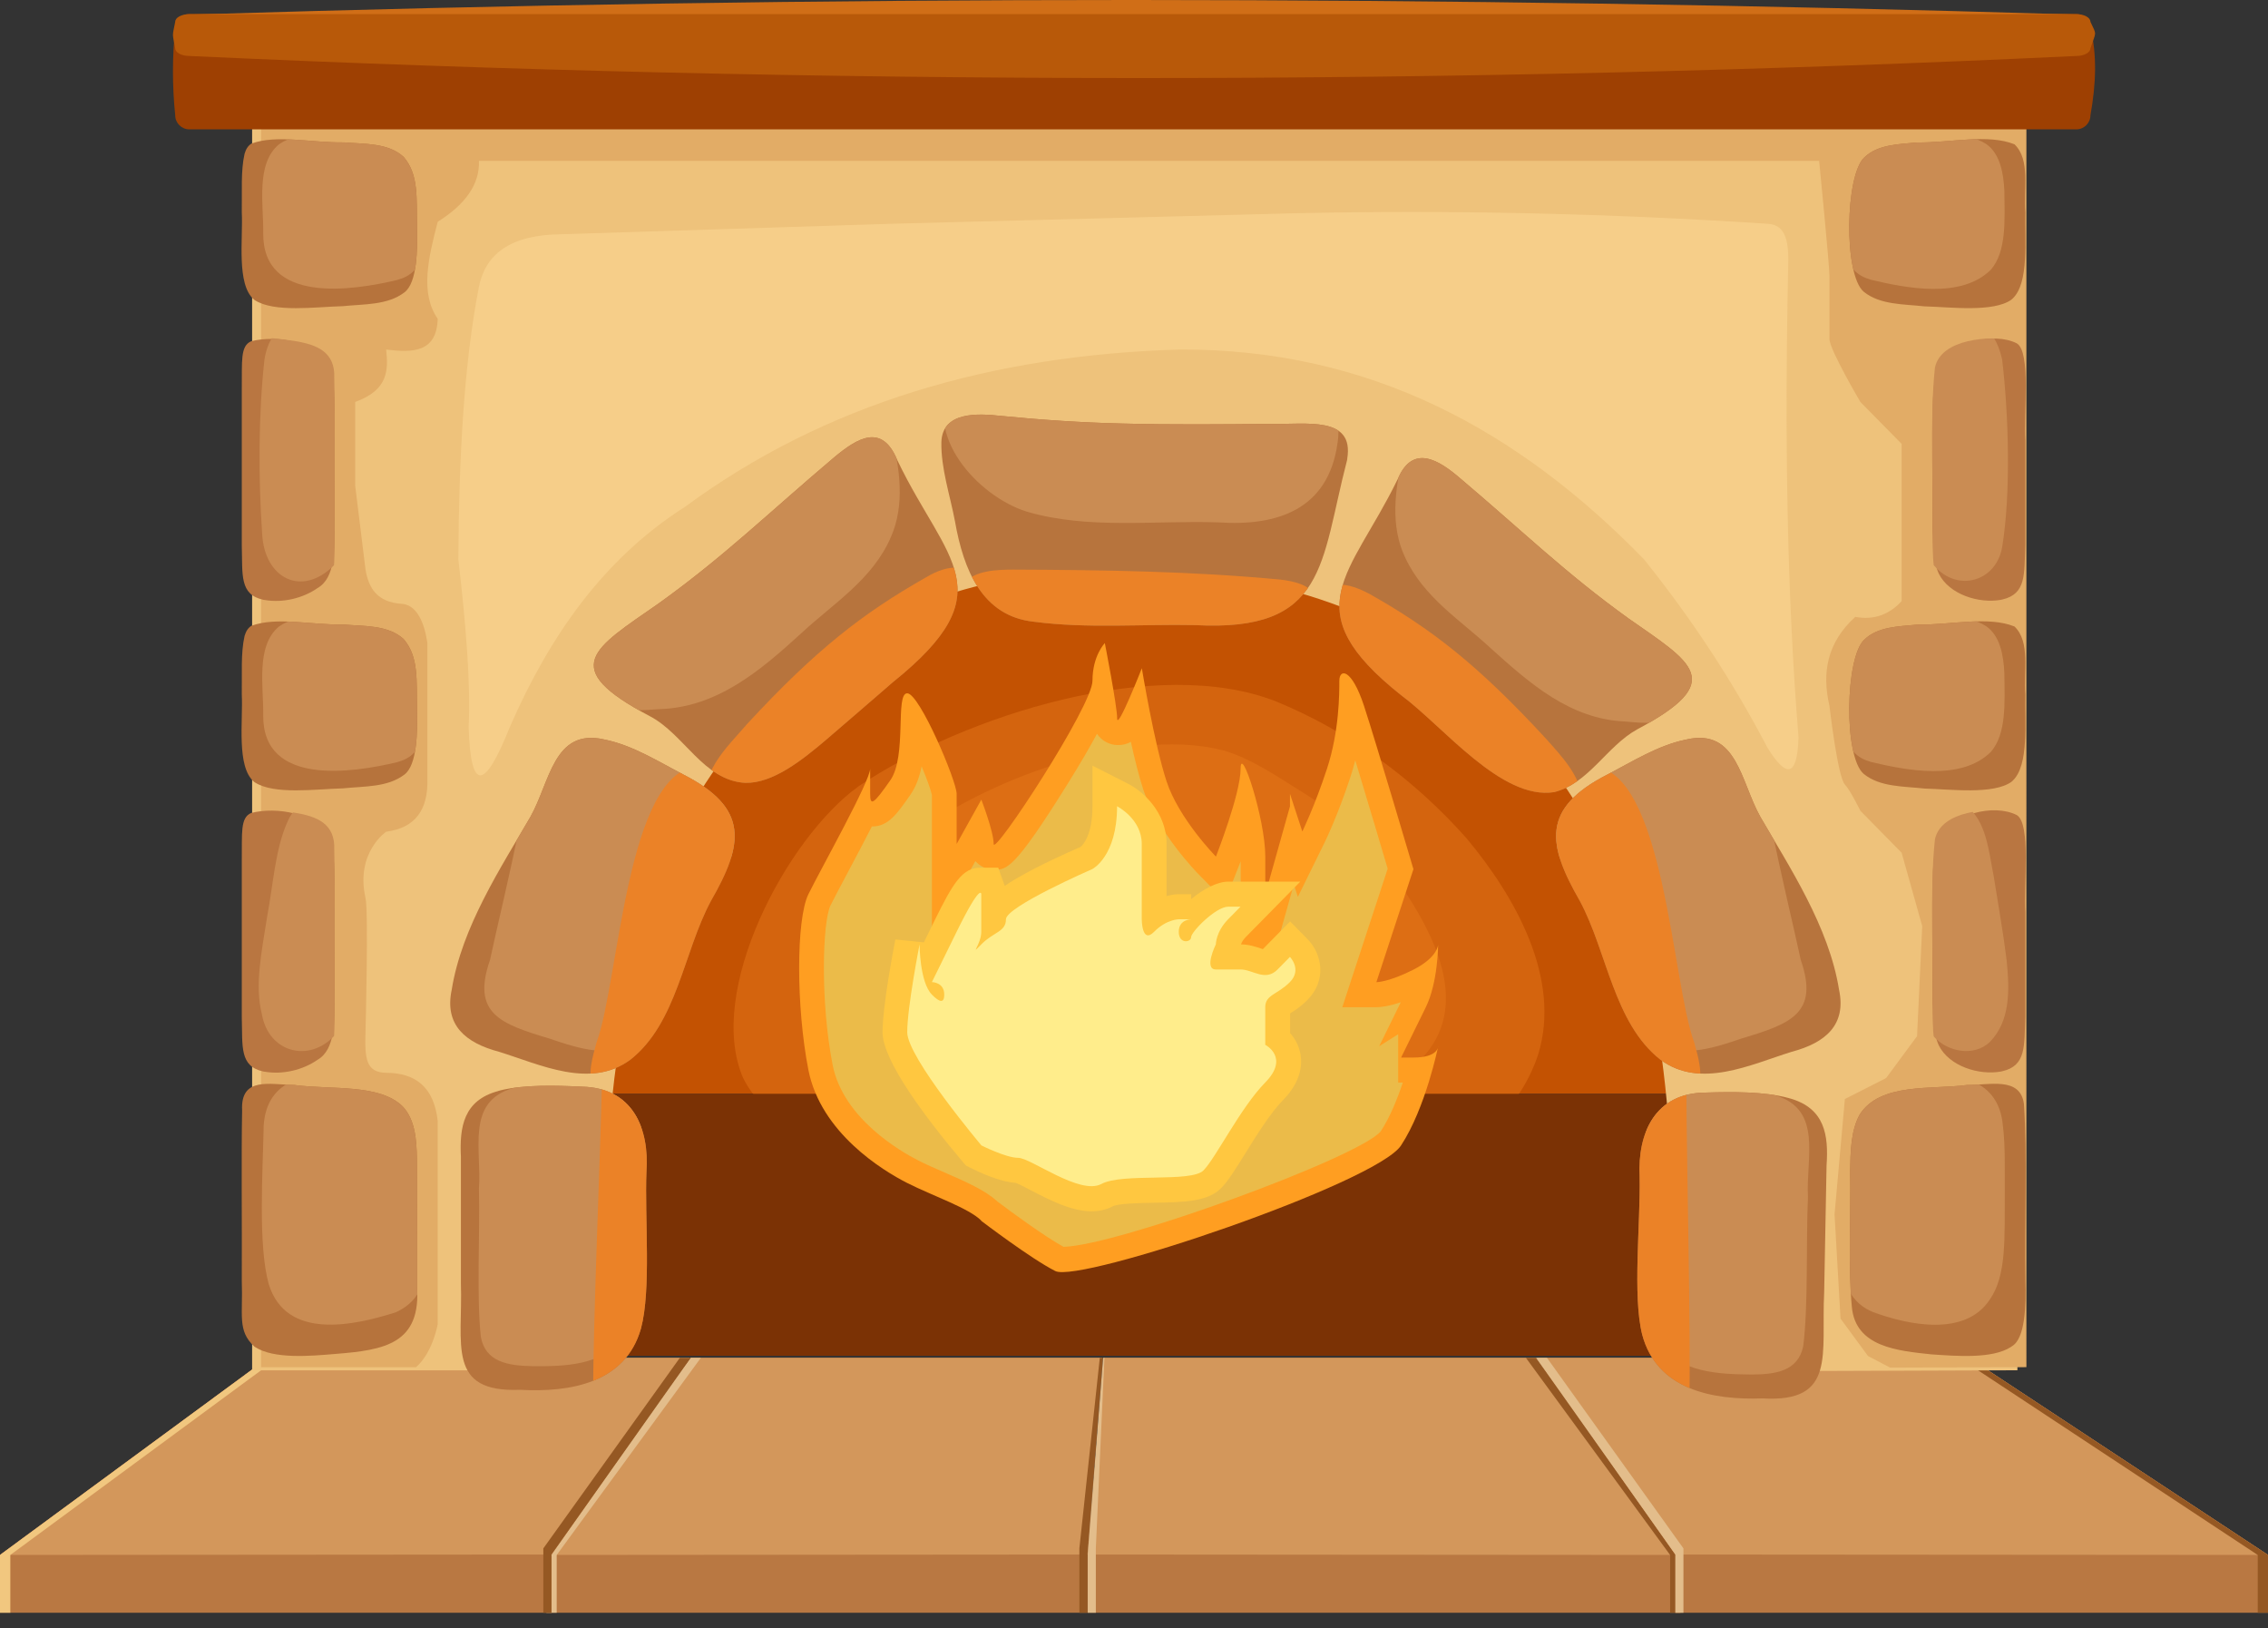 <?xml version="1.0" encoding="UTF-8"?><svg id="_Слой_2" xmlns="http://www.w3.org/2000/svg" width="474.16" height="340.33" xmlns:xlink="http://www.w3.org/1999/xlink" viewBox="0 0 474.16 340.33"><rect x="0" y="0" width="474.16" height="340.33" fill="#333333" stroke="none"/><defs><clipPath id="clippath"><polygon points="144.4 283.79 114.23 324.99 114.23 337.07 227.36 337.07 227.36 324.9 230.62 283.79 144.4 283.79" style="fill:none; stroke-width:0px;"/></clipPath><clipPath id="clippath-1"><polygon points="321.14 283.79 351.31 324.99 351.31 337.07 227.41 337.07 227.41 324.9 230.62 283.79 321.14 283.79" style="fill:none; stroke-width:0px;"/></clipPath><clipPath id="clippath-2"><polygon points="411.66 283.79 474.16 324.99 474.16 337.07 350.26 337.07 350.26 324.9 321.14 283.79 411.66 283.79" style="fill:none; stroke-width:0px;"/></clipPath><clipPath id="clippath-3"><polygon points="56.04 283.79 0 324.99 0 337.07 115.29 337.07 115.29 324.9 144.4 283.79 56.04 283.79" style="fill:none; stroke-width:0px;"/></clipPath><clipPath id="clippath-4"><path d="m54.59,25.29v260.46h74.36c-2.84-32.39.57-64.81,7.54-97.24,19.82-50.65,56.26-71.84,105.61-70.11,49.03,2.02,81.25,25.73,99.14,67.92,10.12,27.65,11.62,62.28,9.7,99.68l72.71-.26V25.29H54.59Z" style="fill:none; stroke-width:0px;"/></clipPath><clipPath id="clippath-6"><path d="m104.16,228.03c-7.23,1.94-8.11,7.49-7.8,13.75,0,8.25,0,17.94,0,26.43.42,12.77-3.07,22.88,12.38,22.26,10.34.58,22.01-1.34,25.26-12.79,2.18-8.13.77-22.94,1.15-32.8.64-9.03-2.88-17.55-13.45-17.76-5.42-.27-12.22-.46-17.17.79l-.37.11Z" style="fill:none; stroke-width:0px;"/></clipPath><clipPath id="clippath-9"><path d="m126.23,154.53c-10.51-2.33-11.23,8.93-15.35,16.21-6.08,10.47-14.34,22.98-16.44,36.11-1.57,7.36,2.84,11.11,9.91,12.98,8.71,2.71,19.06,7.82,27.44,1.65,9.76-7.68,11.11-22.51,16.83-33.16,6.84-11.88,8.09-19.4-5.82-26.47-5.19-2.71-10.39-6-16.15-7.23l-.42-.08Z" style="fill:none; stroke-width:0px;"/></clipPath><clipPath id="clippath-12"><path d="m352.69,154.53c10.51-2.33,11.23,8.93,15.35,16.21,6.08,10.47,14.34,22.98,16.44,36.11,1.57,7.36-2.84,11.11-9.91,12.98-8.71,2.71-19.06,7.82-27.44,1.65-9.76-7.68-11.11-22.51-16.83-33.16-6.84-11.88-8.09-19.4,5.82-26.47,5.19-2.71,10.39-6,16.15-7.23l.42-.08Z" style="fill:none; stroke-width:0px;"/></clipPath><clipPath id="clippath-14"><path d="m187.55,96.06c-3.19-7.57-8.22-4.6-13.17-.46-13.89,11.74-22.94,20.66-36.68,30.52-13.63,9.5-21.24,13.34-1.85,23.56,7.2,3.76,11.25,13.48,19.95,13.94,5.77.14,11.94-4.77,17.01-9.09,4.67-3.99,9.24-7.97,13.88-11.97,23.61-18.98,11.11-25.21,1.03-46.13l-.18-.37Z" style="fill:none; stroke-width:0px;"/></clipPath><clipPath id="clippath-16"><path d="m292.24,100.09c3.14-7.38,8.6-3.93,13.01-.14,13.27,11.22,22.03,19.82,35.15,29.26,13.37,9.37,20.87,13.13,1.86,23.24-6.36,3.51-10.09,11.29-17.34,13.11-11.08,1.73-23.2-13.79-32.02-20.28-22.53-17.92-10.62-24.87-.85-44.82l.19-.37Z" style="fill:none; stroke-width:0px;"/></clipPath><clipPath id="clippath-18"><path d="m281.66,95.88c1.48-9.04-8.59-7.11-16.02-7.29-10.31.1-20.65.2-30.96-.07-8.56-.2-16.93-.76-25.45-1.6-4.77-.52-12.22-.95-12.42,5.48-.11,5.51,1.82,11.13,2.84,16.55,1.78,10.15,5.69,19.88,16.56,21,11.22,1.47,22.64.46,33.62.7,27.62,1.48,26.16-12.82,31.78-34.42l.06-.35Z" style="fill:none; stroke-width:0px;"/></clipPath><clipPath id="clippath-21"><path d="m374.29,229.59c7.24,2.1,8.02,7.69,7.58,13.98-.16,8.3-.34,18.03-.5,26.57-.66,12.84,2.65,23.06-12.88,22.13-10.41.38-22.11-1.78-25.17-13.35-2.04-8.22-.34-23.07-.53-32.99-.47-9.09,3.24-17.58,13.87-17.58,5.46-.17,12.3-.23,17.26,1.14l.37.11Z" style="fill:none; stroke-width:0px;"/></clipPath><clipPath id="clippath-23"><path d="m53.34,281.54c3.92,2.54,11.51,1.89,16.85,1.43,10.24-.81,17.91-2.11,16.99-14.27,0-7.22.04-19.53-.02-26.58-.07-3.82-.33-8.04-2.95-10.85-4.87-4.82-14.84-3.46-22.68-4.51-5.1-.06-11.29-1.83-10.91,5.35-.19,9.27-.01,24.01-.07,35.65.27,7.09-.97,10.34,2.59,13.64l.19.14Z" style="fill:none; stroke-width:0px;"/></clipPath><clipPath id="clippath-24"><path d="m53.28,163.52c4.08,2.63,12.68,1.4,18.4,1.25,4.48-.46,9.32-.19,12.84-2.86,2.76-2.01,2.75-9.18,2.67-13.44-.14-6.27.43-11.12-2.8-14.9-3.24-2.97-8.23-2.68-12.42-3.03-7.16.08-14.08-1.68-19.41.25-.7.45-1.14,1.14-1.43,2.13-.82,3.65-.5,7.84-.58,12.22.28,5.57-1.15,15.07,2.53,18.23l.19.15Z" style="fill:none; stroke-width:0px;"/></clipPath><clipPath id="clippath-25"><path d="m53.28,62.74c4.08,2.63,12.68,1.4,18.4,1.25,4.48-.46,9.32-.19,12.84-2.86,2.76-2.01,2.75-9.18,2.67-13.44-.14-6.27.43-11.12-2.8-14.9-3.24-2.97-8.23-2.68-12.42-3.03-7.16.08-14.08-1.68-19.41.25-.7.45-1.14,1.14-1.43,2.13-.82,3.65-.5,7.84-.58,12.22.28,5.57-1.15,15.07,2.53,18.23l.19.15Z" style="fill:none; stroke-width:0px;"/></clipPath><clipPath id="clippath-26"><path d="m52.71,222.83c3.87,2.22,11.08,1.23,14.62-1,2.89-1.81,2.57-5.3,2.63-11.54-.06-10.23.13-23.91-.08-32.71.23-5.45-3.61-6.99-8.46-7.75-5.45-.67-11.46-2.24-10.83,5.42-.05,7.47,0,23.67-.02,34.44.03,7.04-.29,11.1,1.96,13.01l.18.14Z" style="fill:none; stroke-width:0px;"/></clipPath><clipPath id="clippath-27"><path d="m52.71,124.24c3.87,2.22,11.08,1.23,14.62-1,2.89-1.81,2.57-5.3,2.63-11.54-.06-10.23.13-23.91-.08-32.71.23-5.45-3.61-6.99-8.46-7.75-5.45-.67-11.46-2.24-10.83,5.42-.05,7.47,0,23.67-.02,34.44.03,7.04-.29,11.1,1.96,13.01l.18.14Z" style="fill:none; stroke-width:0px;"/></clipPath><clipPath id="clippath-28"><path d="m420.43,281.51c-3.92,2.55-11.41,1.9-16.62,1.56-6.98-.75-15.93-1.49-16.66-9.99-.79-8.57-.19-19.31-.35-28.33.06-3.92.13-8.45,1.99-11.79,4.25-6.75,15.17-5.2,22.47-6.2,4.62.06,11.14-1.83,11.88,4.01.7,10.48.1,24.59.29,36.82.17,5.32-.03,12.18-2.81,13.78l-.19.14Z" style="fill:none; stroke-width:0px;"/></clipPath><clipPath id="clippath-29"><path d="m420.55,163.39c-3.82,2.74-12.82,1.56-18.19,1.42-4.42-.49-9.28-.29-12.71-3.05-4.25-3.56-3.87-24.38.09-28.05,2.8-2.75,7.19-2.79,10.98-3.15,7.27.06,14.89-1.85,20.44.38,3.39,3.27,1.84,9.35,2.26,14.23-.16,5.57.87,14.78-2.69,18.05l-.19.16Z" style="fill:none; stroke-width:0px;"/></clipPath><clipPath id="clippath-30"><path d="m420.55,62.61c-3.82,2.74-12.82,1.56-18.19,1.42-4.42-.49-9.28-.29-12.71-3.05-4.25-3.56-3.87-24.38.09-28.05,2.8-2.75,7.19-2.79,10.98-3.15,7.27.06,14.89-1.85,20.44.38,3.39,3.27,1.84,9.35,2.26,14.23-.16,5.57.87,14.78-2.69,18.05l-.19.16Z" style="fill:none; stroke-width:0px;"/></clipPath><clipPath id="clippath-31"><path d="m420.96,222.8c-3.81,2.14-10.52,1.46-14.17-1.11-2.7-1.99-2.61-5.52-2.74-8.73.25-10.62-.69-26.85.48-37.56,1.33-6.08,11.49-6.6,15.91-5.77,1.75.49,2.54,1.91,2.76,3.73.57,11.2.07,25.14.23,36.16-.02,6.9.13,11.23-2.27,13.13l-.19.14Z" style="fill:none; stroke-width:0px;"/></clipPath><clipPath id="clippath-32"><path d="m420.96,124.21c-3.81,2.14-10.52,1.46-14.17-1.11-2.7-1.99-2.61-5.52-2.74-8.73.25-10.62-.69-26.85.48-37.56,1.33-6.08,11.49-6.6,15.91-5.77,1.75.49,2.54,1.91,2.76,3.73.57,11.2.07,25.14.23,36.16-.02,6.9.13,11.23-2.27,13.13l-.19.14Z" style="fill:none; stroke-width:0px;"/></clipPath></defs><g id="_Слой_1-2"><polygon points="144.4 283.79 114.23 324.99 114.23 337.07 227.36 337.07 227.36 324.9 230.44 283.79 144.4 283.79" style="fill:#b97842; stroke-width:0px;"/><g style="clip-path:url(#clippath);"><polygon points="230.44 283.79 227.36 324.9 114.23 324.99 144.4 283.79 230.44 283.79" style="fill:#d3975b; stroke-width:0px;"/><polyline points="146.56 283.37 144.4 283.37 114.23 324.99 114.23 339.4 116.39 340.33 116.39 324.99 146.56 283.74" style="fill:#e3bd8b; stroke-width:0px;"/><polygon points="232.6 281.18 228.46 324.26 228.46 338.14 225.66 338.14 225.66 323.62 230.21 281.18 232.6 281.18" style="fill:#955823; stroke-width:0px;"/></g><polygon points="321.14 283.79 351.31 324.99 351.31 337.07 227.41 337.07 227.41 324.9 230.79 283.79 321.14 283.79" style="fill:#b97842; stroke-width:0px;"/><g style="clip-path:url(#clippath-1);"><polygon points="230.79 283.79 227.41 324.9 351.31 324.99 321.14 283.79 230.79 283.79" style="fill:#d3975b; stroke-width:0px;"/><polyline points="318.98 283.37 321.14 283.37 351.31 324.99 351.31 339.4 349.16 340.33 349.16 324.99 318.98 283.74" style="fill:#955823; stroke-width:0px;"/><polygon points="228.63 281.18 226.31 324.26 226.31 338.14 229.1 338.14 229.1 323.62 231.02 281.18 228.63 281.18" style="fill:#e3bd8b; stroke-width:0px;"/></g><polygon points="411.66 283.79 474.16 324.99 474.16 337.07 350.26 337.07 350.26 324.9 321.31 283.79 411.66 283.79" style="fill:#b97842; stroke-width:0px;"/><g style="clip-path:url(#clippath-2);"><polygon points="321.31 283.79 350.26 324.9 474.16 324.99 411.66 283.79 321.31 283.79" style="fill:#d3975b; stroke-width:0px;"/><polyline points="409.51 283.37 411.66 283.37 474.16 324.99 474.16 339.4 472.01 340.33 472.01 324.99 409.51 283.74" style="fill:#955823; stroke-width:0px;"/><polygon points="319.16 281.18 349.16 324.26 349.16 338.14 351.95 338.14 351.95 323.62 321.55 281.18 319.16 281.18" style="fill:#e3bd8b; stroke-width:0px;"/></g><polygon points="56.04 283.79 0 324.99 0 337.07 115.29 337.07 115.29 324.9 144.23 283.79 56.04 283.79" style="fill:#b97842; stroke-width:0px;"/><g style="clip-path:url(#clippath-3);"><polygon points="144.23 283.79 115.29 324.9 0 324.99 56.04 283.79 144.23 283.79" style="fill:#d3975b; stroke-width:0px;"/><polyline points="58.19 283.37 56.04 283.37 0 324.99 0 339.4 2.16 340.33 2.16 324.99 58.19 283.74" style="fill:#f1c77f; stroke-width:0px;"/><polygon points="146.39 281.18 116.39 324.26 116.39 338.14 113.59 338.14 113.59 323.62 144 281.18 146.39 281.18" style="fill:#955823; stroke-width:0px;"/></g><rect x="63.49" y="64.28" width="353.47" height="164.32" style="fill:#c35202; stroke-width:0px;"/><path d="m179.34,164.46c-14.78,10.7-31.86,42.59-23.99,60.82,5.06,10.23,17.52,13.68,27.69,16.89,18.84,5.83,37.08,5.28,59.03,4.7,15.79-.71,36.64.16,50.9-2.19,12.94-2.43,24.36-11.41,28.62-24.33,4.89-15.91-4.88-33.05-15-45.16-11.2-12.6-24.72-22.37-39.72-28.55-25.01-9.91-65.27,2.93-87.28,17.63l-.25.19Z" style="fill:#d4640e; stroke-width:0px;"/><path d="m194.85,171.82c-12.08,9.06-21.77,28.17-19.84,44.02.73,4.57,3.4,6.93,8.14,9.17,5.99,2.76,15.54,6.03,22.61,7.57,8.47,1.93,16.07,1.32,24.92,1.2,15.59-.34,37.57-.83,46.97-1.09,8.45-.13,14.29-5.88,20.37-12.34,9.2-10.87,1.67-25.23-5.1-35.24-5.11-8.3-12.14-14.27-20.55-19.49-5.28-3.28-10.63-6.99-16.38-8.72-18.16-4.83-45,4.35-60.95,14.79l-.18.13Z" style="fill:#dd6e14; stroke-width:0px;"/><rect x="59.18" y="228.6" width="353.47" height="54.77" style="fill:#7b3205; stroke-width:0px;"/><path d="m52.71,25.94v260.46h74.36c-2.84-32.39.57-64.81,7.54-97.24,19.82-50.65,56.26-71.84,105.61-70.11,49.03,2.02,81.25,25.73,99.14,67.92,10.12,27.65,11.62,62.28,9.7,99.68l72.71-.26V25.94H52.71Z" style="fill:#eec27b; stroke-width:0px;"/><g style="clip-path:url(#clippath-4);"><path d="m82.89,287.75c5.14-.86,7.64-6.31,8.62-10.95v-42.51c-.8-7.26-4.8-10.05-10.78-10.07-4.23-.07-4.51-2.97-4.31-8.76,0,0,.65-24.87,0-27.74-2.16-9.51,4.31-13.89,4.31-13.89,6.23-.81,8.78-4.74,8.62-10.95v-28.48c-.81-5.53-2.85-8.06-5.39-8.2-5.08-.33-6.89-3.26-7.54-7.13l-2.16-17.53v-17.53c6.94-2.51,6.93-6.68,6.47-10.95,5.51.66,10.56.67,10.78-6.43-3.74-5.37-1.94-12.8,0-20.28,5.67-3.56,8.8-7.73,8.62-12.73h280.19s2.16,21.91,2.16,24.1v13.15c0,2.19,6.47,13.15,6.47,13.15l8.62,8.76v32.86c-2.58,2.78-5.76,4.02-9.7,3.29-5.98,5.43-6.98,11.78-5.39,18.62,0,0,1.71,14.88,3.23,16.43,1.08,1.1,3.23,5.48,3.23,5.48l8.62,8.76,4.31,15.34-1.08,23-6.47,8.76-8.62,4.38-2.16,24.1,1.25,21.79,5.74,7.82,14.56,7.64h26.85l-3.14-59.15V16.62H38.77l8.55,7.13v264h35.56Z" style="fill:#e2ac66; stroke-width:0px;"/></g><path d="m104.16,228.03c-7.23,1.94-8.11,7.49-7.8,13.75,0,8.25,0,17.94,0,26.43.42,12.77-3.07,22.88,12.38,22.26,10.34.58,22.01-1.34,25.26-12.79,2.18-8.13.77-22.94,1.15-32.8.64-9.03-2.88-17.55-13.45-17.76-5.42-.27-12.22-.46-17.17.79l-.37.11Z" style="fill:#b7743d; stroke-width:0px;"/><g style="clip-path:url(#clippath-6);"><path d="m107.18,227.45c-9.83,2.82-6.44,12.95-7.05,20.96.23,9.52-.52,22.68.4,31.03.98,5.2,5.6,5.99,10.71,6.09,6.86.07,14.67-.12,19.19-6.01,5.21-6.98,3.96-12.06,4.2-22.37,0-4.47,0-9.32,0-13.71,1.2-18.74-12.97-18.39-27.07-16.1l-.36.11Z" style="fill:#ca8c53; stroke-width:0px;"/><path d="m134.94,288.96c-2.56,1.61-10.38,5.22-10.92,1.79-.08-12.33,1.53-51.03,1.8-63.44-.19-4.83,4.46-2.84,7.61-1.07,2.2,1.28,3.3,2.9,3.36,5.24.12,3.99.02,11.78.06,20.43,0,9.45,0,18.24,0,26.96-.11,3.86.59,8.51-1.7,9.92l-.21.16Z" style="fill:#eb8227; stroke-width:0px;"/></g><path d="m126.23,154.53c-10.51-2.33-11.23,8.93-15.35,16.21-6.08,10.47-14.34,22.98-16.44,36.11-1.57,7.36,2.84,11.11,9.91,12.98,8.71,2.71,19.06,7.82,27.44,1.65,9.76-7.68,11.11-22.51,16.83-33.16,6.84-11.88,8.09-19.4-5.82-26.47-5.19-2.71-10.39-6-16.15-7.23l-.42-.08Z" style="fill:#b7743d; stroke-width:0px;"/><g style="clip-path:url(#clippath-9);"><path d="m127.86,143.97c-5.47-.58-12.07,4.43-14.69,9.65-2.62,5.19-3.11,12.91-4.61,19.22-1.75,9.08-4.87,21.86-6.11,27.77-3.92,11.26,2.21,13.39,12.43,16.46,6.03,2.06,13.53,4.54,18.93.07,5.22-4.23,7.06-13.21,9.69-19.86,2.29-6.64,6.72-12.2,9.56-18.55,4.1-8.61-3.84-14.78-9.09-20.35-4.95-5.17-9.97-13.59-15.75-14.37l-.36-.05Z" style="fill:#ca8c53; stroke-width:0px;"/><path d="m130.47,228.3c-2.27,1.37-5.09,1.52-6.42-.95-1.34-2.66-.13-6.55.67-9.49,4.69-12.57,6.22-57.03,21.31-57.68,4.53.77,11.4,6.27,12.35,11.87.53,3.04-.63,6.4-1.96,9.29-6.73,13.9-12.02,24.22-18.75,37.75-1.66,3.34-3.8,7.09-6.88,9.01l-.32.19Z" style="fill:#eb8227; stroke-width:0px;"/></g><path d="m352.69,154.53c10.51-2.33,11.23,8.93,15.35,16.21,6.08,10.47,14.34,22.98,16.44,36.11,1.57,7.36-2.84,11.11-9.91,12.98-8.71,2.71-19.06,7.82-27.44,1.65-9.76-7.68-11.11-22.51-16.83-33.16-6.84-11.88-8.09-19.4,5.82-26.47,5.19-2.71,10.39-6,16.15-7.23l.42-.08Z" style="fill:#b7743d; stroke-width:0px;"/><g style="clip-path:url(#clippath-12);"><path d="m351.06,143.97c5.47-.58,12.07,4.43,14.69,9.65,2.62,5.19,3.11,12.91,4.61,19.22,1.75,9.08,4.87,21.86,6.11,27.77,3.92,11.26-2.21,13.39-12.43,16.46-6.03,2.06-13.53,4.54-18.93.07-5.22-4.23-7.06-13.21-9.69-19.86-2.29-6.64-6.72-12.2-9.56-18.55-4.1-8.61,3.84-14.78,9.09-20.35,4.95-5.17,9.97-13.59,15.75-14.37l.36-.05Z" style="fill:#ca8c53; stroke-width:0px;"/><path d="m348.45,228.3c2.27,1.37,5.09,1.52,6.42-.95,1.34-2.66.13-6.55-.67-9.49-4.69-12.57-6.22-57.03-21.31-57.68-4.53.77-11.4,6.27-12.35,11.87-.53,3.04.63,6.4,1.96,9.29,6.73,13.9,12.02,24.22,18.75,37.75,1.66,3.34,3.8,7.09,6.88,9.01l.32.19Z" style="fill:#eb8227; stroke-width:0px;"/></g><path d="m187.55,96.06c-3.19-7.57-8.22-4.6-13.17-.46-13.89,11.74-22.94,20.66-36.68,30.52-13.63,9.5-21.24,13.34-1.85,23.56,7.2,3.76,11.25,13.48,19.95,13.94,5.77.14,11.94-4.77,17.01-9.09,4.67-3.99,9.24-7.97,13.88-11.97,23.61-18.98,11.11-25.21,1.03-46.13l-.18-.37Z" style="fill:#b7743d; stroke-width:0px;"/><g style="clip-path:url(#clippath-14);"><path d="m178.44,82.91c-4.89,3.82-7.52,10.92-11.88,14.66-14.16,12.15-34.86,23.65-48.03,37.2-2.2,3.05-.69,6.05,2.17,9.17,4.26,4.67,11.06,4.8,16.93,4.28,12.17-.28,21.26-7.99,29.79-15.78,6.64-6.22,15.02-11.26,18.86-20.25,2.93-6.68,1.85-14.29.13-21.1-.82-4.58-2.18-11.82-7.71-8.35l-.27.19Z" style="fill:#ca8c53; stroke-width:0px;"/><path d="m153.27,169.86c-1.49.09-3.17-.17-4.25-1.27-4.23-5.95,3.44-12.86,7.18-17.28,14.43-15.62,24.33-23.22,37.27-30.57,10.63-6.43,14.15,3.25,6.81,11.14-13.22,12.59-24.82,21.64-38.35,33.58-2.39,1.96-5.46,4-8.3,4.35l-.36.04Z" style="fill:#eb8227; stroke-width:0px;"/></g><path d="m292.24,100.09c3.14-7.38,8.6-3.93,13.01-.14,13.27,11.22,22.03,19.82,35.15,29.26,13.37,9.37,20.87,13.13,1.86,23.24-6.36,3.51-10.09,11.29-17.34,13.11-11.08,1.73-23.2-13.79-32.02-20.28-22.53-17.92-10.62-24.87-.85-44.82l.19-.37Z" style="fill:#b7743d; stroke-width:0px;"/><g style="clip-path:url(#clippath-16);"><path d="m301.07,87.54c4.85,3.82,7.52,10.84,11.94,14.51,13.63,11.58,33.58,22.72,46.18,35.75,2.1,2.97.76,5.89-2.02,8.87-4.42,4.77-11.49,4.73-17.51,4.12-11.41-.52-19.79-7.92-27.85-15.17-6.34-5.93-14.15-10.67-18.08-19.19-3.08-6.52-2.11-14.11-.48-20.85.82-4.51,2.18-11.59,7.55-8.22l.27.18Z" style="fill:#ca8c53; stroke-width:0px;"/><path d="m325.58,171.85c3.09.31,5.43-1.55,5.23-4.83-.45-4.92-4.34-8.97-7.56-12.59-14.36-15.58-24.09-23.05-36.88-30.27-13.06-7.03-12.54,6.65-4.28,13.17,12.53,10.98,22.51,19.49,35.17,30.34,2.29,1.87,5.28,3.82,7.97,4.15l.36.04Z" style="fill:#eb8227; stroke-width:0px;"/></g><path d="m281.66,95.88c1.48-9.04-8.59-7.11-16.02-7.29-10.31.1-20.65.2-30.96-.07-8.56-.2-16.93-.76-25.45-1.6-4.77-.52-12.22-.95-12.42,5.48-.11,5.51,1.82,11.13,2.84,16.55,1.78,10.15,5.69,19.88,16.56,21,11.22,1.47,22.64.46,33.62.7,27.62,1.48,26.16-12.82,31.78-34.42l.06-.35Z" style="fill:#b7743d; stroke-width:0px;"/><g style="clip-path:url(#clippath-18);"><path d="m288.07,78.23c-3.48.45-7.36,1.69-10.85,2.58-5.22,1.52-9.8,1.06-15.41.81-13.76-.82-30.53-2.8-45.37-3.23-6.19-.01-15.19-1.11-17.29,1.55-6.54,10.77,5.23,23.75,15.46,26.98,12.9,3.8,26.95,1.8,40.14,2.26,12.12.83,22.93-2.58,24.87-16.52.62-3.42-.51-7.47,1.65-10.06,2-2.43,6.89-2.99,7.95-3.91.7-.55-.38-.55-.94-.48l-.23.02Z" style="fill:#ca8c53; stroke-width:0px;"/><path d="m202.9,129.79c-2.6-1.98-3.24-5.71-1.28-7.94,2.27-2.67,6.84-2.79,10.3-2.8,19.02.08,37.3.34,55.83,2.09,2.6.32,6.11,1.05,7.07,3.35,1.35,5.33-6.95,7.46-11.23,7.45-17.23.15-34.6.15-51.83.16-2.92-.04-6.4-.48-8.59-2.11l-.26-.2Z" style="fill:#eb8227; stroke-width:0px;"/></g><path d="m374.29,229.59c7.24,2.1,8.02,7.69,7.58,13.98-.16,8.3-.34,18.03-.5,26.57-.66,12.84,2.65,23.06-12.88,22.13-10.41.38-22.11-1.78-25.17-13.35-2.04-8.22-.34-23.07-.53-32.99-.47-9.09,3.24-17.58,13.87-17.58,5.46-.17,12.3-.23,17.26,1.14l.37.11Z" style="fill:#b7743d; stroke-width:0px;"/><g style="clip-path:url(#clippath-21);"><path d="m371.28,228.97c9.84,3.02,6.24,13.14,6.7,21.21-.42,9.57.09,22.81-.99,31.19-1.09,5.21-5.76,5.91-10.9,5.91-6.9-.07-14.76-.41-19.2-6.42-5.11-7.11-3.76-12.2-3.8-22.57.09-4.5.17-9.37.27-13.78-.85-18.88,13.43-18.23,27.56-15.65l.36.11Z" style="fill:#ca8c53; stroke-width:0px;"/><path d="m342.3,290.07c2.53,1.66,10.29,5.43,10.9,2.01.3-12.33-.6-51.05-.63-63.47.28-4.82-4.42-2.93-7.6-1.22-2.22,1.24-3.35,2.83-3.46,5.18-.2,3.98-.24,11.78-.43,20.43-.17,9.45-.34,18.24-.5,26.96.04,3.86-.74,8.5,1.52,9.95l.21.17Z" style="fill:#eb8227; stroke-width:0px;"/></g><path d="m53.34,281.54c3.92,2.54,11.51,1.89,16.85,1.43,10.24-.81,17.91-2.11,16.99-14.27,0-7.22.04-19.53-.02-26.58-.07-3.82-.33-8.04-2.95-10.85-4.87-4.82-14.84-3.46-22.68-4.51-5.1-.06-11.29-1.83-10.91,5.35-.19,9.27-.01,24.01-.07,35.65.27,7.09-.97,10.34,2.59,13.64l.19.14Z" style="fill:#b6733c; stroke-width:0px;"/><g style="clip-path:url(#clippath-23);"><path d="m83.07,274.13c4.93-2.44,6.16-6.58,6.25-13.23.07-5.54.03-13.76.03-19.53.47-12.18-3.63-15.88-15.89-16.38-8.77-1.1-17.65.2-18.33,10.23-.19,9.85-1.21,25.08,1.06,33.18,3.64,11.79,17.79,8.67,26.54,5.88l.34-.16Z" style="fill:#ca8c53; stroke-width:0px;"/></g><path d="m53.28,163.52c4.08,2.63,12.68,1.4,18.4,1.25,4.48-.46,9.32-.19,12.84-2.86,2.76-2.01,2.75-9.18,2.67-13.44-.14-6.27.43-11.12-2.8-14.9-3.24-2.97-8.23-2.68-12.42-3.03-7.16.08-14.08-1.68-19.41.25-.7.45-1.14,1.14-1.43,2.13-.82,3.65-.5,7.84-.58,12.22.28,5.57-1.15,15.07,2.53,18.23l.19.15Z" style="fill:#b6733c; stroke-width:0px;"/><g style="clip-path:url(#clippath-24);"><path d="m83.45,159.16c5.96-1.69,5.96-8.8,5.91-14.45-.02-3.62,0-7.91-1.49-10.97-2.28-4.53-8.11-4.24-12.49-4.68-6.45-.27-13-.95-17.02,1.86-4.95,4.04-3.23,12.69-3.33,18.58-.13,14.82,18.49,12.08,28.07,9.78l.35-.12Z" style="fill:#ca8c53; stroke-width:0px;"/></g><path d="m53.28,62.74c4.08,2.63,12.68,1.4,18.4,1.25,4.48-.46,9.32-.19,12.84-2.86,2.76-2.01,2.75-9.18,2.67-13.44-.14-6.27.43-11.12-2.8-14.9-3.24-2.97-8.23-2.68-12.42-3.03-7.16.08-14.08-1.68-19.41.25-.7.45-1.14,1.14-1.43,2.13-.82,3.65-.5,7.84-.58,12.22.28,5.57-1.15,15.07,2.53,18.23l.19.15Z" style="fill:#b6733c; stroke-width:0px;"/><g style="clip-path:url(#clippath-25);"><path d="m83.45,58.38c5.96-1.69,5.96-8.8,5.91-14.45-.02-3.62,0-7.91-1.49-10.97-2.28-4.53-8.11-4.24-12.49-4.68-6.45-.27-13-.95-17.02,1.86-4.95,4.04-3.23,12.69-3.33,18.58-.13,14.82,18.49,12.08,28.07,9.78l.35-.12Z" style="fill:#ca8c53; stroke-width:0px;"/></g><path d="m55.35,223.99c3.7.64,7.93-.32,11.05-2.5,3.72-2.13,3.55-8.14,3.55-13.15,0-7.18.01-18.01-.01-24.29-.06-3.05-.05-6.21-1.16-8.97-2.71-5.22-11.02-6.5-16.26-5.17-2.34.97-1.89,4.32-1.97,9.81,0,3.38,0,6.81,0,10.27,0,7.17,0,16.63,0,22.68.17,6.09-.49,10.19,4.49,11.27l.3.06Z" style="fill:#b97641; stroke-width:0px;"/><g style="clip-path:url(#clippath-26);"><path d="m70.18,216.16c1.29-1.49,1.88-3.24,2.13-5.13.38-5.46.02-13.4.14-19.47-.06-6.86.54-16.39-2.31-20.01-2.59-4.35-7.69-5.21-9.99.1-2.62,5.72-3.04,13.3-4.26,19.68-1.16,7.48-2.7,14.55-1.14,20.62,1.37,8.04,9.89,10.28,15.21,4.46l.22-.25Z" style="fill:#ca8c53; stroke-width:0px;"/></g><path d="m55.35,125.4c3.7.64,7.93-.32,11.05-2.5,3.72-2.13,3.55-8.14,3.55-13.15,0-7.18.01-18.01-.01-24.29-.06-3.05-.05-6.21-1.16-8.97-2.71-5.22-11.02-6.5-16.26-5.17-2.34.97-1.89,4.32-1.97,9.81,0,3.38,0,6.81,0,10.27,0,7.17,0,16.63,0,22.68.17,6.09-.49,10.19,4.49,11.27l.3.06Z" style="fill:#b97641; stroke-width:0px;"/><g style="clip-path:url(#clippath-27);"><path d="m70.03,117.9c4.03-5.52,1.74-12.96,2.31-20.06-.17-8.64.72-19.96-1.85-24.26-4.21-7.94-13.63-8.65-15.21,1.63-1.26,11.57-1.28,24.56-.47,36.39.48,9.25,8.24,13.33,15,6.56l.21-.25Z" style="fill:#ca8c53; stroke-width:0px;"/></g><path d="m420.43,281.51c-3.92,2.55-11.41,1.9-16.62,1.56-6.98-.75-15.93-1.49-16.66-9.99-.79-8.57-.19-19.31-.35-28.33.06-3.92.13-8.45,1.99-11.79,4.25-6.75,15.17-5.2,22.47-6.2,4.62.06,11.14-1.83,11.88,4.01.7,10.48.1,24.59.29,36.82.17,5.32-.03,12.18-2.81,13.78l-.19.14Z" style="fill:#b6733c; stroke-width:0px;"/><g style="clip-path:url(#clippath-28);"><path d="m391.18,274.05c-4.96-2.2-6.3-7.31-6.45-12.87-.17-5.57-.09-13.24-.07-19.09-.19-10.92,2.52-16.04,13.67-16.98,9.13-1.18,19.51-.64,20.41,10.24.53,4.17.35,9.1.39,13.49-.07,9.87.45,17.67-3.16,22.82-5.21,7.81-17.1,5.26-24.44,2.55l-.34-.17Z" style="fill:#ca8c53; stroke-width:0px;"/></g><path d="m420.55,163.39c-3.82,2.74-12.82,1.56-18.19,1.42-4.42-.49-9.28-.29-12.71-3.05-4.25-3.56-3.87-24.38.09-28.05,2.8-2.75,7.19-2.79,10.98-3.15,7.27.06,14.89-1.85,20.44.38,3.39,3.27,1.84,9.35,2.26,14.23-.16,5.57.87,14.78-2.69,18.05l-.19.16Z" style="fill:#b6733c; stroke-width:0px;"/><g style="clip-path:url(#clippath-29);"><path d="m390.72,159.1c-5.8-1.7-6.13-8.85-6.09-14.41.01-3.56.2-7.71,1.66-10.73,2.22-4.55,7.98-4.46,12.38-4.94,6.11-.29,12.51-.75,16.54,1.84,2.97,2.01,3.67,6.24,3.83,9.79.08,6.23.47,12.67-2.81,16.49-6.18,6.14-17.64,3.89-25.16,2.09l-.35-.13Z" style="fill:#ca8c53; stroke-width:0px;"/></g><path d="m420.55,62.61c-3.82,2.74-12.82,1.56-18.19,1.42-4.42-.49-9.28-.29-12.71-3.05-4.25-3.56-3.87-24.38.09-28.05,2.8-2.75,7.19-2.79,10.98-3.15,7.27.06,14.89-1.85,20.44.38,3.39,3.27,1.84,9.35,2.26,14.23-.16,5.57.87,14.78-2.69,18.05l-.19.16Z" style="fill:#b6733c; stroke-width:0px;"/><g style="clip-path:url(#clippath-30);"><path d="m390.72,58.32c-5.8-1.7-6.13-8.85-6.09-14.41.01-3.56.2-7.71,1.66-10.73,2.22-4.55,7.98-4.46,12.38-4.94,6.11-.29,12.51-.75,16.54,1.84,2.97,2.01,3.67,6.24,3.83,9.79.08,6.23.47,12.67-2.81,16.49-6.18,6.14-17.64,3.89-25.16,2.09l-.35-.13Z" style="fill:#ca8c53; stroke-width:0px;"/></g><path d="m418.35,223.95c-4.57.83-10.84-1.06-13.03-5.49-1.18-2.65-1.18-5.82-1.27-8.83-.05-6.55-.02-16.68-.01-23.48.1-3.76-.08-7.66,1.37-11.07,2.71-4.9,11.34-7.21,16.25-4.72,2.99,1.86,1.36,14.58,1.76,20.29,0,6.95,0,16.03,0,21.83-.23,6.19.2,10.24-4.78,11.4l-.29.06Z" style="fill:#b97641; stroke-width:0px;"/><g style="clip-path:url(#clippath-31);"><path d="m404,216.3c-1.3-1.46-1.96-3.27-2.27-5.18-.55-4.69-.12-11.77-.24-17.16.24-10.61-.93-17.91,2.98-23.23,1.5-2.03,4.09-3.77,6.5-2.33,4.29,2.96,4.81,9.55,5.85,14.75.91,5.75,2.04,12.12,2.7,17.55.62,6.27.81,12.62-3.51,17.08-3.35,3.18-8.96,2.07-11.79-1.22l-.22-.24Z" style="fill:#ca8c53; stroke-width:0px;"/></g><path d="m418.35,125.36c-4.57.83-10.84-1.06-13.03-5.49-1.18-2.65-1.18-5.82-1.27-8.83-.05-6.55-.02-16.68-.01-23.48.1-3.76-.08-7.66,1.37-11.07,2.71-4.9,11.34-7.21,16.25-4.72,2.99,1.86,1.36,14.58,1.76,20.29,0,6.95,0,16.03,0,21.83-.23,6.19.2,10.24-4.78,11.4l-.29.06Z" style="fill:#b97641; stroke-width:0px;"/><g style="clip-path:url(#clippath-32);"><path d="m404.25,118.08c-3.41-4.41-2.46-8.73-2.62-14.83.07-7-.15-14.41.19-21.4-.51-12.48,13.39-21.49,16.75-6.77,1.41,11.82,1.83,28.03.04,39.11-1.19,7.38-9.31,9.67-14.15,4.14l-.21-.24Z" style="fill:#ca8c53; stroke-width:0px;"/></g><path d="m97.98,151.92c.41,14.16,3.52,12.82,8.62,0,8.28-18.94,19.55-35.14,36.64-46.01,29.27-21.56,64.15-31.72,103.45-32.86,39.96-.14,70.93,17.09,96.99,43.82,9.99,12.45,18.62,25.58,25.86,39.44,3.72,5.97,6.18,6.59,6.47-2.19-2.46-30.15-2.92-63.4-2.16-98.59.15-4.92-.45-8.59-4.31-8.76-33.34-2.18-66.38-2.92-99.14-2.19l-84.06,2.19-68.97,2.19c-10.71.09-15.85,4.17-17.24,10.95-3.2,16.47-4.18,36.12-4.31,56.96,1.52,13.23,2.61,25.63,2.16,35.05Z" style="fill:#f6ce89; stroke-width:0px;"/><path d="m434.07,27.04H39.6c-1.64,0-2.97-1.33-2.97-2.96-.63-6.16-.62-12.21,0-18.18,0-1.63,1.33-2.96,2.97-2.96h394.47c1.64,0,2.97,1.33,2.97,2.96,1.37,5.36,1.2,11.51,0,18.18,0,1.63-1.33,2.96-2.97,2.96Z" style="fill:#9e4002; stroke-width:0px;"/><path d="m432.8,3.01C302.08-.96,171.59-1.05,41.39,3.01c-1.63,0-2.95.36-2.95.79-.62,1.65-.62,1.12,0,2.72,0,.44,1.32.79,2.95.79h391.41c1.63,0,2.95-.36,2.95-.79,1.36-1.44,1.19-.93,0-2.72,0-.44-1.32-.79-2.95-.79Z" style="fill:#d06e17; stroke-width:0px;"/><path d="m434.07,11.7c-130.64,6.2-262.15,6.1-394.47,0-1.64,0-2.97-.72-2.97-1.61-.63-3.36-.62-2.28,0-5.53,0-.89,1.33-1.61,2.97-1.61h394.47c1.64,0,2.97.72,2.97,1.61,1.37,2.93,1.2,1.9,0,5.53,0,.89-1.33,1.61-2.97,1.61Z" style="fill:#b85909; stroke-width:0px;"/><path d="m205.16,255.12c-2.58-2.62-10.33-5.25-15.49-7.87s-18.07-10.5-20.66-23.62c-2.58-13.12-2.58-31.49,0-36.74,2.58-5.25,12.91-23.62,12.91-26.25s0,2.62,0,5.25.65,2.29,4.2-2.79c3.55-5.08.97-18.2,3.55-18.2s10.33,18.37,10.33,21v10.5l5.16-9.27s2.58,6.65,2.58,9.27,20.66-28.87,20.66-34.12,2.58-7.87,2.58-7.87c0,0,2.58,13.12,2.58,15.75s5.16-10.5,5.16-10.5c0,0,2.58,15.75,5.16,23.62,2.58,7.87,10.33,15.75,10.33,15.75,0,0,5.16-13.12,5.16-18.37s5.16,10.5,5.16,18.37v7.87l5.16-18.37v-2.62l2.58,7.87s2.58-5.25,5.16-13.12c2.58-7.87,2.58-15.75,2.58-18.37s2.58-2.62,5.16,5.25c2.58,7.87,10.33,34.12,10.33,34.12l-7.75,23.62s2.58,0,7.75-2.62c5.16-2.62,5.16-5.25,5.16-5.25,0,0,0,7.87-2.58,13.12-2.58,5.25-5.16,10.5-5.16,10.5,0,0-2.58,0,2.58,0s5.16-2.29,5.16-2.29c0,0-2.58,12.79-7.75,20.66-5.16,7.87-67.13,28.87-72.29,26.25-5.16-2.62-15.49-10.5-15.49-10.5Z" style="fill:#ff9e21; stroke-width:0px;"/><path d="m222.34,260.59c-3.95-2.17-11.02-7.35-13.84-9.49-2.47-2.32-6.65-4.14-11.06-6.06-1.91-.83-3.88-1.69-5.46-2.5-3.64-1.85-15.7-8.76-17.9-19.95-2.61-13.28-2.13-29.94-.44-33.37.71-1.44,2.02-3.89,3.53-6.74,2.1-3.95,3.78-7.14,5.11-9.75.04,0,.07,0,.09,0,3.34,0,5.18-2.63,7.96-6.62,1.2-1.71,1.92-3.78,2.35-5.95,1.08,2.59,1.92,4.9,2.15,5.99v30.13l9.09-16.31c.96,1.1,2.36,1.8,3.92,1.8,2.61,0,4.18,0,15.21-17.69,2.76-4.42,4.79-7.92,6.29-10.71,1.01,1.5,2.69,2.35,4.34,2.35,1.06,0,1.94-.19,2.74-.69.79,3.56,1.67,7.14,2.57,9.88,2.93,8.95,11.22,17.44,11.58,17.8l5.54,5.63s3.12-7.94,3.28-8.34v44.36l11.1-39.51.85,2.59,5.58-11.33c.11-.23,2.78-5.68,5.44-13.81.37-1.14.7-2.27.98-3.39,2.54,8.36,5.62,18.73,6.78,22.65l-9.49,28.95h7.16c.6,0,2.29-.1,5.07-1.04l-4.52,9.19,3.97-2.5v10.09h.97c-1.14,3.44-2.7,7.28-4.62,10.21-4.68,5.52-55.06,23.88-66.31,24.13Z" style="fill:#ebbb49; stroke-width:0px;"/><path d="m228.22,253.17c-4.24,0-8.95-2.44-12.73-4.41-1.06-.55-2.47-1.28-3.13-1.54-3.37-.21-7.73-2.25-9.51-3.16l-.93-.47-.68-.8c-7.63-9.05-16.73-21.09-16.73-27.04,0-5.61,2.41-18.01,2.68-19.4l5.96.6,2.23-4.54c3.87-7.86,5.82-11.07,9.59-11.07h3.72l1.37,3.81c3.03-2.06,7.94-4.68,15.88-8.16.52-.45,2.46-2.54,2.46-8.48v-8.49l7.47,3.8c2.98,1.51,8.02,5.86,8.02,12.57v10.89c1.29-.36,2.24-.39,2.58-.39h2.58v1.02c2.5-2.1,5.45-3.65,7.75-3.65h15.05l-11.4,11.58c-.63.64-.89,1.21-1,1.54,1.67.01,3.1.5,4.15.85.13.04.27.09.42.14l5.7-5.79,3.65,3.71c3.02,3.07,4.05,8.56,0,12.67-1.36,1.39-2.67,2.23-3.65,2.84v4.12c.97,1.09,1.87,2.59,2.19,4.56.36,2.24,0,5.71-3.7,9.47-2.62,2.66-5.51,7.33-7.84,11.08-2.01,3.24-3.59,5.79-5.07,7.29-2.8,2.84-7.7,2.94-13.9,3.05-2.8.05-7.48.14-8.72.73-1.29.7-2.8,1.06-4.45,1.06Z" style="fill:#ffc740; stroke-width:0px;"/><path d="m205.16,239.37s-15.49-18.37-15.49-23.62,2.58-18.37,2.58-18.37c0,0,0,7.87,2.58,10.5q2.58,2.62,2.58,0c0-2.62-2.58-2.62-2.58-2.62l5.16-10.5c5.16-10.5,5.16-7.87,5.16-7.87v7.87c0,2.62-2.58,5.25,0,2.62,2.58-2.62,5.16-2.62,5.16-5.25s18.07-10.5,18.07-10.5c0,0,5.16-2.62,5.16-13.12,0,0,5.16,2.62,5.16,7.87v15.75s0,5.25,2.58,2.62c2.58-2.62,5.16-2.62,5.16-2.62h2.58s-2.58,0-2.58,2.62,2.58,2.23,2.58,1.12,5.16-6.37,7.75-6.37h2.58l-2.58,2.62c-2.58,2.62-2.58,5.25-2.58,5.25,0,0-2.58,5.25,0,5.25h5.16c2.58,0,5.16,2.62,7.75,0l2.58-2.62s2.58,2.62,0,5.25-5.16,2.62-5.16,5.25v7.87s5.16,2.62,0,7.87c-5.16,5.25-10.33,15.75-12.91,18.37-2.58,2.62-16.93.45-21.37,2.85-4.45,2.4-14.77-5.47-17.36-5.47s-7.75-2.62-7.75-2.62Z" style="fill:#ffed8b; stroke-width:0px;"/></g></svg>